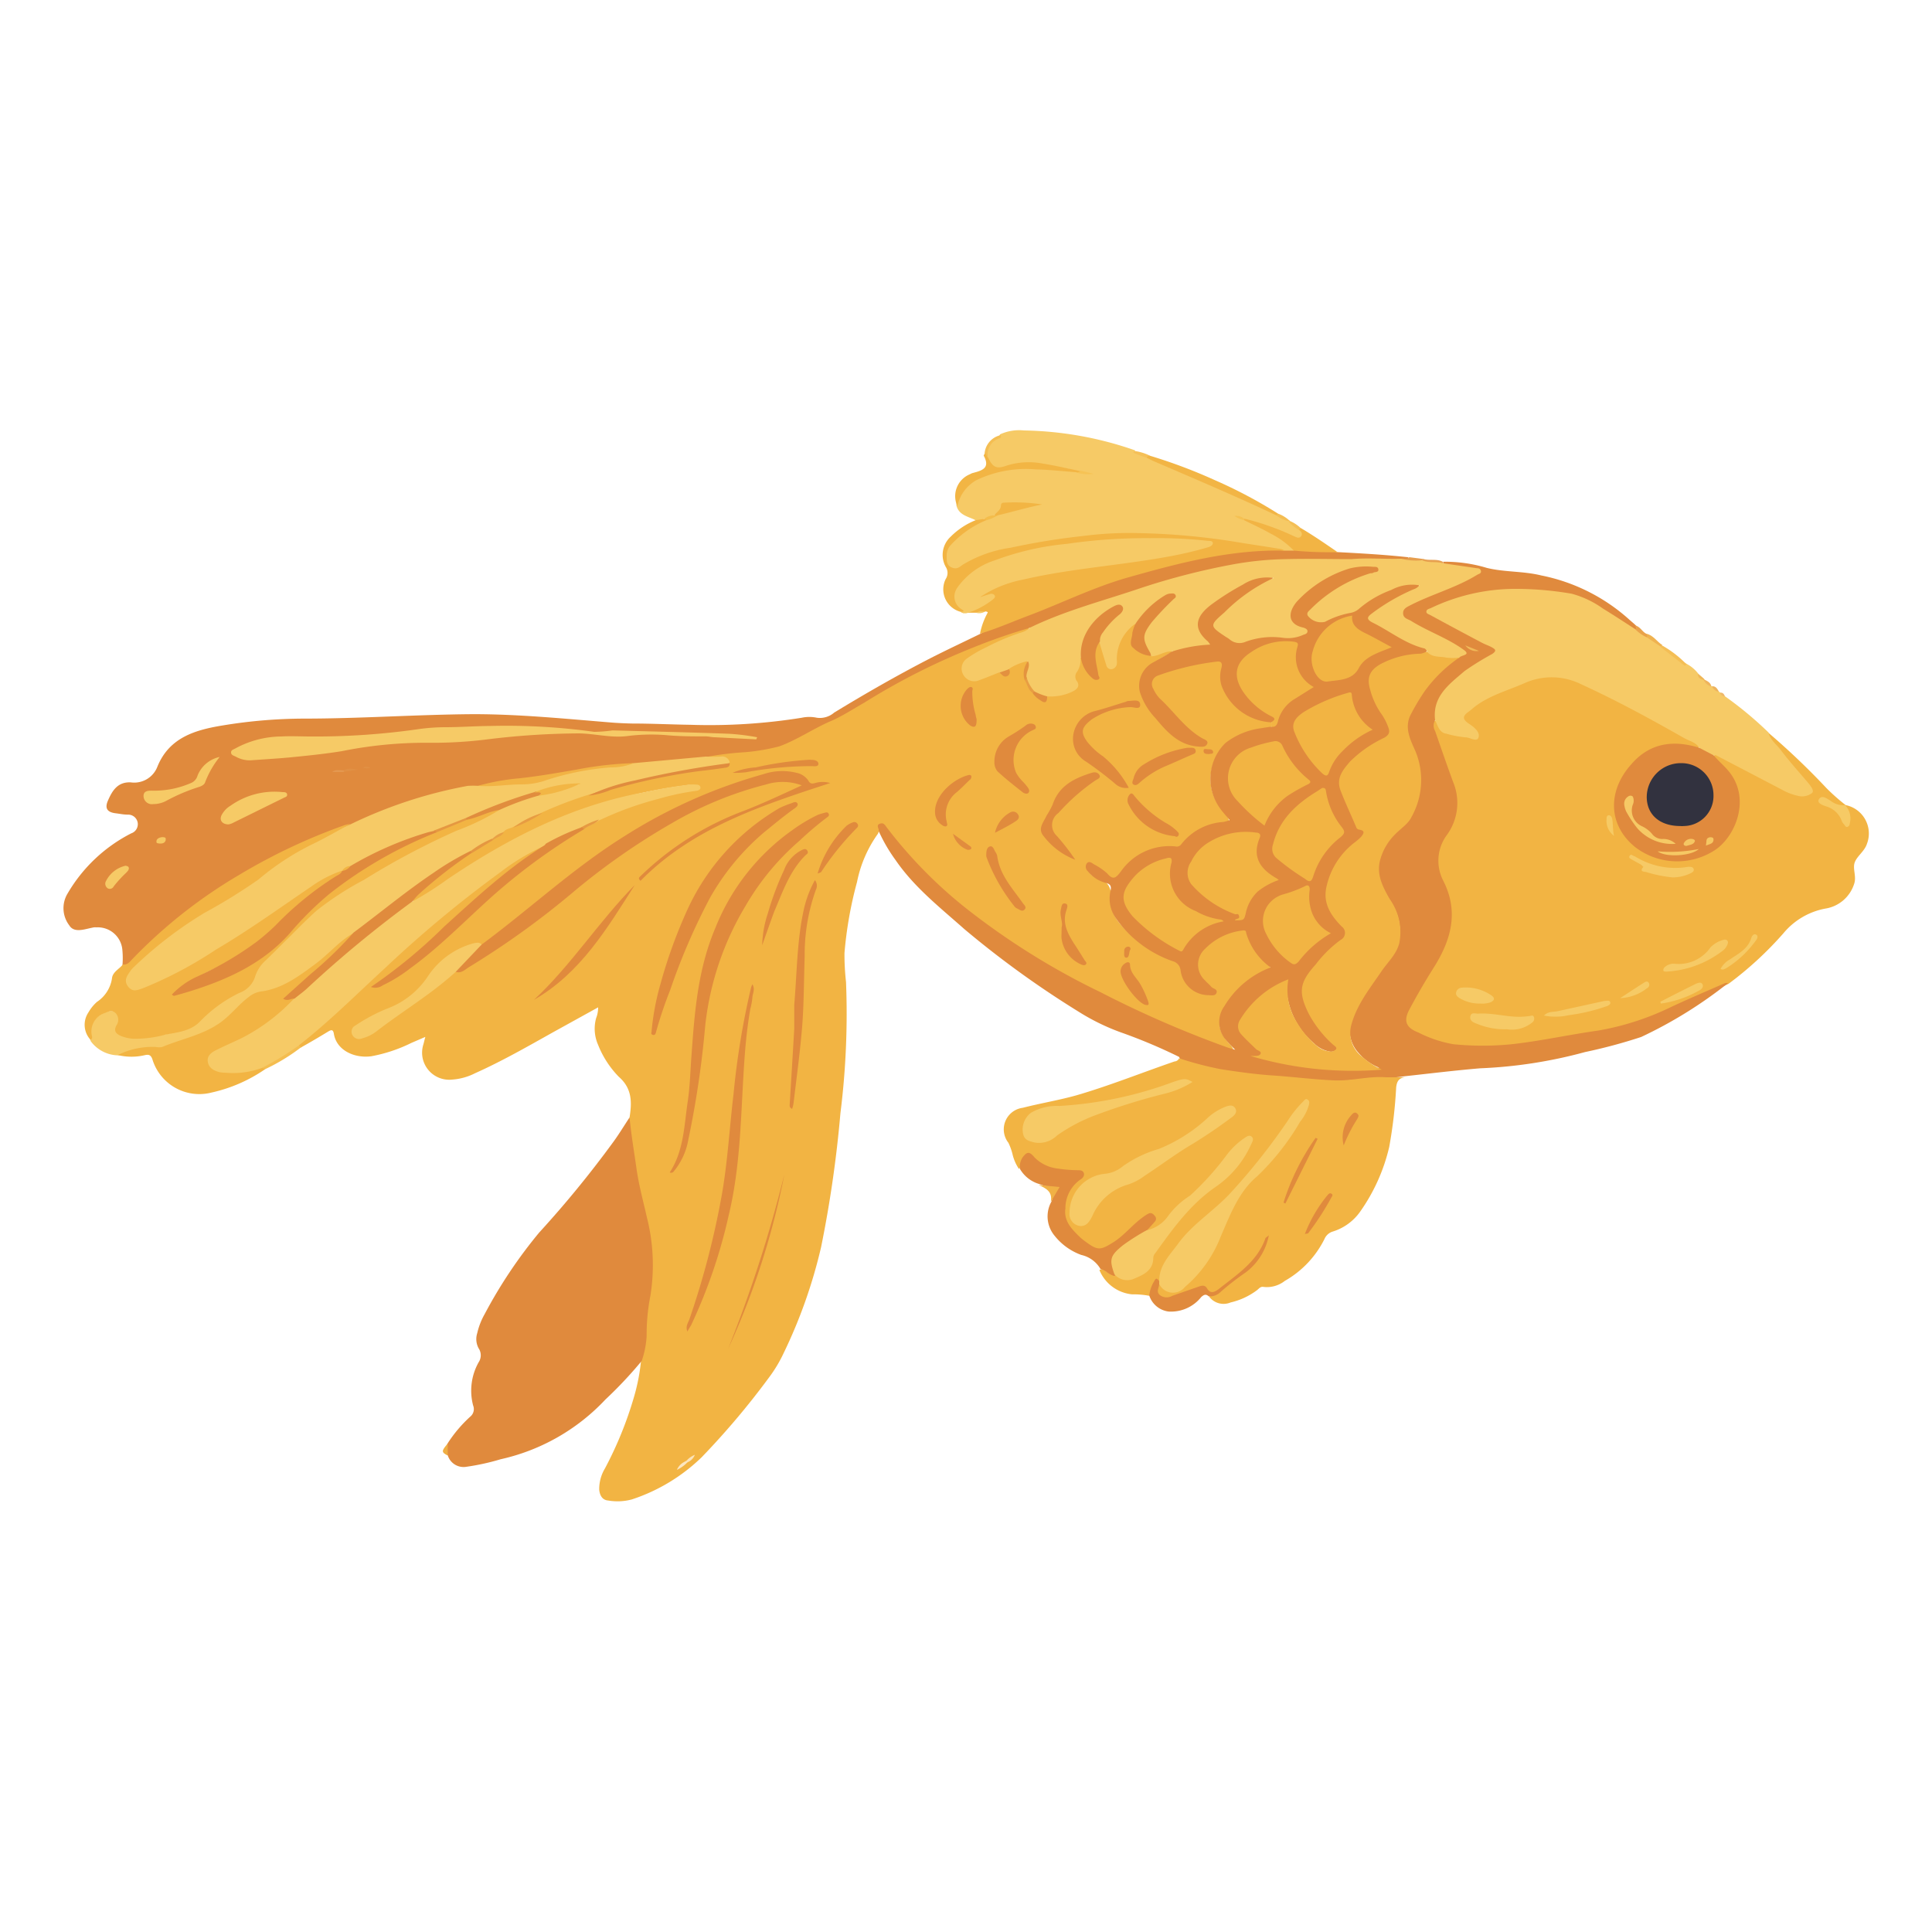 <svg id="Layer_1" data-name="Layer 1" xmlns="http://www.w3.org/2000/svg" viewBox="0 0 200 200"><defs><style>.cls-1{fill:#f2b443;}.cls-2{fill:#e08a3d;}.cls-3{fill:#f6ca66;}.cls-4{fill:#f2b544;}.cls-5{fill:#f2b444;}.cls-6{fill:#f2b545;}.cls-7{fill:#f4bd50;}.cls-8{fill:#f1b145;}.cls-9{fill:#f4be55;}.cls-10{fill:#f4be53;}.cls-11{fill:#efb250;}.cls-12{fill:#f5c058;}.cls-13{fill:#e9a24a;}.cls-14{fill:#e7a150;}.cls-15{fill:#e69e4e;}.cls-16{fill:#efae43;}.cls-17{fill:#f4bd52;}.cls-18{fill:#f4bf56;}.cls-19{fill:#efb45d;}.cls-20{fill:#efb656;}.cls-21{fill:#edb35d;}.cls-22{fill:#efb869;}.cls-23{fill:#e08b3d;}.cls-24{fill:#e08c3e;}.cls-25{fill:#e18c3e;}.cls-26{fill:#e18e3e;}.cls-27{fill:#e79c42;}.cls-28{fill:#e59741;}.cls-29{fill:#e4943f;}.cls-30{fill:#e18b3d;}.cls-31{fill:#e3913f;}.cls-32{fill:#e69a42;}.cls-33{fill:#e89e43;}.cls-34{fill:#fce6c1;}.cls-35{fill:#e8a044;}.cls-36{fill:#fbe3ba;}.cls-37{fill:#f6ca65;}.cls-38{fill:#f6ca64;}.cls-39{fill:#f0b958;}.cls-40{fill:#f2b344;}.cls-41{fill:#f6c864;}.cls-42{fill:#e19044;}.cls-43{fill:#e49952;}.cls-44{fill:#e18d3e;}.cls-45{fill:#f2b645;}.cls-46{fill:#e59841;}.cls-47{fill:#f6c355;}.cls-48{fill:#f4bd4b;}.cls-49{fill:#f5c152;}.cls-50{fill:#32323f;}.cls-51{fill:#f6c965;}.cls-52{fill:#f5c663;}.cls-53{fill:#f5c763;}</style></defs><title>goldfish</title><path class="cls-1" d="M65.17,115.68c.25-1.55.28-3-1.11-4.21a10,10,0,0,1-2.15-3.32,4.12,4.12,0,0,1-.2-2.75,3.09,3.09,0,0,0,.21-1.12l-4.67,2.58c-2.66,1.49-5.3,3-8.07,4.24a6.18,6.18,0,0,1-2.38.66,2.81,2.81,0,0,1-3.09-2.49,2.86,2.86,0,0,1,.12-1.16c.06-.21.1-.41.2-.77l-1.44.62a15.81,15.81,0,0,1-4.13,1.38c-1.77.25-3.64-.62-3.9-2.34-.09-.5-.32-.37-.63-.19-.88.54-1.77,1.06-2.66,1.56-.19.14-.29.06-.37-.12s.19-.44.39-.6c2.64-2.09,5-4.5,7.48-6.78A118.2,118.2,0,0,1,53.25,88.93c.83-.55,1.71-1,2.56-1.56a.69.69,0,0,1,.7-.12c.12.42-.23.53-.45.69a97.78,97.78,0,0,0-11,9.2,45.42,45.42,0,0,1-6,4.83,21.87,21.87,0,0,0,6-4.08c3-2.62,5.76-5.45,8.86-7.85a58.31,58.31,0,0,1,6.44-4.37,8.06,8.06,0,0,0,1.56-1,34.68,34.68,0,0,1,8.28-2.85,10.64,10.64,0,0,0,1.75-.43,1.58,1.58,0,0,0-1-.08,52.57,52.57,0,0,0-16.56,5,90.11,90.11,0,0,0-10.51,6.51c-.33.24-.62.57-1.08.52-.31-.48.15-.68.39-.89a45,45,0,0,1,5.52-4.31,23.06,23.06,0,0,1,2.18-1.33A5.05,5.05,0,0,0,52.11,86a2.82,2.82,0,0,1,1-.53,16.84,16.84,0,0,0,3-1.51A29.63,29.63,0,0,1,61,82.16c1.79-.43,3.55-1,5.34-1.41a64.94,64.94,0,0,1,8.21-1.43c.26,0,.57.05.69-.3-.14-.47-.54-.38-.88-.42a2.56,2.56,0,0,1-1.28-.17c0-.54.42-.39.7-.43,1.77-.25,3.56-.39,5.34-.66a7,7,0,0,0,2.52-.78c2.29-1.31,4.67-2.43,7-3.7s4.67-2.85,7.13-4a100.65,100.65,0,0,1,9.93-3.89.93.93,0,0,1,.78-.05c.13.56-.37.59-.67.69-.94.33-1.83.73-2.74,1.12a14.43,14.43,0,0,0-2.53,1.38c-.67.46-.9,1.07-.64,1.6s.86.68,1.65.42a13.35,13.35,0,0,1,1.71-.6c.44.07,1,.5,1.06-.4a2.81,2.81,0,0,1,2-.78c.21.3,0,.56-.1.83a1.44,1.44,0,0,0,0,1.08,4.06,4.06,0,0,0,.78,1.37l.39.4c.38.37.72.42,1-.07a12.43,12.43,0,0,0,2.18-.46c.51-.21.88-.49.57-1.12a.66.66,0,0,1,0-.64c.32-.52.4-1.13.67-1.68.41,0,.35.36.44.59a2.47,2.47,0,0,0,1.13,1.48c0-.73-.17-1.34-.21-2s-.13-1.39.65-1.78c.48.42.4,1.07.65,1.56.18.31.11.91.58.88s.36-.59.41-1a4.87,4.87,0,0,1,1.14-2.78c.24-.25.44-.57.86-.55.23.26.07.52,0,.78-.35,1.56.07,2.12,1.71,2.34.71,0,1.32-.63,2.08-.32.16.26-.07.35-.23.42a16.48,16.48,0,0,0-1.69,1.06A2.44,2.44,0,0,0,118.3,72c.49,1.35,1.6,2.24,2.43,3.33A4.76,4.76,0,0,0,123.66,77a1,1,0,0,0,.85,0,.39.39,0,0,0-.25-.42c-1.76-1-2.81-2.64-4.23-3.89a3.59,3.59,0,0,1-.78-1.08,1.29,1.29,0,0,1,.36-1.78,1.37,1.37,0,0,1,.37-.17,21.74,21.74,0,0,1,3.35-1,21.48,21.48,0,0,1,2.33-.41c.78-.08,1,.17.88.89a4.75,4.75,0,0,0,3.19,4.95,9.39,9.39,0,0,1,1.88.61.48.48,0,0,1,0,.49,1,1,0,0,1-.87.39,7.56,7.56,0,0,0-1.93.47,4.79,4.79,0,0,0-2.29,7.78c1,1.23,1,1.37-.62,1.61a5.67,5.67,0,0,0-3.34,1.87,1.57,1.57,0,0,1-1.35.6,6.08,6.08,0,0,0-5.11,2.43l-.36.46c-.33.45-.67.47-1.1.1a7.29,7.29,0,0,0-2-1.29,1.13,1.13,0,0,0,.85,1.22c1.38.39,1.62,1.25,1.55,2.58s1,2.41,2,3.33a11.42,11.42,0,0,0,4.12,2.57,1.66,1.66,0,0,1,1.2,1.32,2.68,2.68,0,0,0,2.53,2.24c.18,0,.39.06.52-.15,0-.28-.29-.39-.47-.55-1.68-1.65-1.61-3.24.28-4.67a7,7,0,0,1,3.11-1.28.62.62,0,0,1,.8.38l0,.1a6.42,6.42,0,0,0,2,3c.56.51.52.65-.17,1a9.3,9.3,0,0,0-4,3.45c-1,1.55-.95,2.48.29,3.89a2,2,0,0,1,.27.31c.08.14.21.29.08.45s-.25.1-.38.08a3.58,3.58,0,0,1-.64-.18c-3.07-1.1-6.09-2.33-9-3.72a110.51,110.51,0,0,1-11.91-6.35,58.21,58.21,0,0,1-11.41-9.29,24.21,24.21,0,0,1-2.6-3.11c-.34-.54-.58-.44-.77.07a12.85,12.85,0,0,0-2.17,5,40.82,40.82,0,0,0-1.3,7.36,25.86,25.86,0,0,0,.16,3A82.74,82.74,0,0,1,87,115.25a122.8,122.8,0,0,1-2,13.85,52.37,52.37,0,0,1-3.89,11,14.18,14.18,0,0,1-1.49,2.48,81.39,81.39,0,0,1-7,8.29,18.79,18.79,0,0,1-7.21,4.35,5.73,5.73,0,0,1-2.47.11c-.58-.05-.85-.52-.91-1.11a4.15,4.15,0,0,1,.59-2.2,38.67,38.67,0,0,0,3-7.37,20.36,20.36,0,0,0,.73-3.7,1,1,0,0,1,0-.65c.49-2.61.59-5.26.91-7.89a18.56,18.56,0,0,0-.73-7.33,63.8,63.8,0,0,1-1.43-8.23A3.72,3.72,0,0,1,65.17,115.68Z"/><path class="cls-1" d="M183.07,75.86a75.42,75.42,0,0,1,6,5.72,21,21,0,0,0,2,1.77c-.5.39-.93.07-1.37-.12a1.83,1.83,0,0,0-1.25-.39c1.09.78,2.38,1,2.63,2.45a1,1,0,0,0,.21-1.13c-.09-.27-.4-.49-.24-.82a3,3,0,0,1,2.22,4c-.25.78-1,1.25-1.26,1.91s.2,1.48-.07,2.25a3.73,3.73,0,0,1-3,2.56,7.4,7.4,0,0,0-4.31,2.54,36.35,36.35,0,0,1-5.7,5.25c-2.18,1.07-4.46,1.93-6.64,3a29,29,0,0,1-8.34,2.38c-2.34.38-4.73.91-7.13,1.09a29.16,29.16,0,0,1-7.35-.15,14.74,14.74,0,0,1-3.44-1.41c-.74-.34-.87-1.35-.39-2.29.78-1.45,1.6-2.84,2.44-4.24A11.71,11.71,0,0,0,150,95.32a5.53,5.53,0,0,0,0-1.15,8.16,8.16,0,0,0-.67-2.47A5.3,5.3,0,0,1,149.8,86a5.1,5.1,0,0,0,.52-4.67c-.6-1.81-1.4-3.55-1.9-5.39-.13-.45-.38-.9.07-1.31.4-.12.44.25.56.46a1.65,1.65,0,0,0,1.32.86,12.17,12.17,0,0,0,2.41.34,2.38,2.38,0,0,0-1-1.26c-.58-.51-.61-.78-.06-1.29a11.52,11.52,0,0,1,4.09-2.44l2.53-1a5.93,5.93,0,0,1,4-.11,15.66,15.66,0,0,1,2.56,1c3.49,1.79,7,3.61,10.38,5.52.27.16.65.25.57.7-.25.16-.49,0-.72,0-3.72-.77-6.47.93-7.65,4.4a5.22,5.22,0,0,0,2.09,5.91,6.79,6.79,0,0,0,7.86,0A5.45,5.45,0,0,0,179,80.14,5.61,5.61,0,0,0,178,79c-.24-.21-.57-.36-.59-.77.29-.32.56-.08.77,0,2.19,1.23,4.5,2.22,6.69,3.45a2.64,2.64,0,0,0,2.06.38c.54-.14.47-.36.25-.68-.42-.58-.93-1.09-1.38-1.65-.89-1.08-1.77-2.18-2.63-3.29C183,76.35,182.67,76.16,183.07,75.86Z"/><path class="cls-2" d="M148.56,74.56a1.1,1.1,0,0,0,0,1.11c.62,1.77,1.22,3.53,1.87,5.29a5.63,5.63,0,0,1-.63,5.45,4.48,4.48,0,0,0-.39,4.77c1.65,3.25.78,6.19-1,9q-1.35,2.14-2.53,4.36c-.62,1.18-.3,1.86.94,2.34a12.77,12.77,0,0,0,3.65,1.22,30.48,30.48,0,0,0,6,0c3-.33,6-1,9-1.42a28.24,28.24,0,0,0,7.59-2.47c1.83-.85,3.68-1.64,5.52-2.44a.72.72,0,0,1,.31,0,45.58,45.58,0,0,1-9,5.58,54.63,54.63,0,0,1-5.81,1.56,48.64,48.64,0,0,1-10.85,1.68c-2.62.22-5.22.54-7.79.82-2.26.32-4.56.29-6.83.51a23.8,23.8,0,0,1-4.54-.31c-2.2-.2-4.4-.36-6.6-.63a29.79,29.79,0,0,1-4.83-1.16c-.23-.07-.49-.13-.58-.41a55.32,55.32,0,0,0-5.78-2.45,22.61,22.61,0,0,1-4.67-2.26,99.64,99.64,0,0,1-11.78-8.52c-2.51-2.23-5.18-4.32-7.11-7.13a16.84,16.84,0,0,1-1.75-3c.06-.26-.33-.62.11-.78s.56.21.78.47a47.4,47.4,0,0,0,8,8.17,75.53,75.53,0,0,0,14.06,8.8A110,110,0,0,0,127,108.41c.22.08.45.14.87.26a14.08,14.08,0,0,1-1.12-1.2,2.82,2.82,0,0,1,0-3.32,9.5,9.5,0,0,1,4.78-4A6.71,6.71,0,0,1,129,96.57c0-.24-.16-.29-.41-.24a6.46,6.46,0,0,0-3.85,1.9,2.21,2.21,0,0,0-.13,3.13,1.59,1.59,0,0,0,.13.13c.2.23.45.42.64.65s.68.24.56.62-.57.26-.88.26a2.93,2.93,0,0,1-2.84-2.52,1.11,1.11,0,0,0-.83-1,12,12,0,0,1-5.84-4.39,3.51,3.51,0,0,1-.6-2.84c.15-.64-.08-.78-.58-.9a3.52,3.52,0,0,1-1.76-1.18.62.62,0,0,1-.1-.82c.23-.27.49-.06.73.1a6.56,6.56,0,0,1,1.36.93c.65.77.93.46,1.43-.18a6.12,6.12,0,0,1,5.65-2.6.57.57,0,0,0,.58-.19,6,6,0,0,1,4.37-2.34,3,3,0,0,0,.66-.2c-.38-.47-.78-.88-1.07-1.32a5.19,5.19,0,0,1,.62-6.64,7.54,7.54,0,0,1,3.76-1.55c.35-.07.71-.11,1.06-.17a1.36,1.36,0,0,0,.46-.57,5.55,5.55,0,0,1,3.11-3.26,1.16,1.16,0,0,0,.39-.26,5.69,5.69,0,0,1-1.41-1.93,3.16,3.16,0,0,1-.15-1.87c.15-.5,0-.78-.53-.78a5.9,5.9,0,0,0-4.67,1.88,2.48,2.48,0,0,0,.32,3.38A10.12,10.12,0,0,0,131.74,74c.4.23.7.54,0,.78a5.81,5.81,0,0,1-5.3-3.84,3.2,3.2,0,0,1,0-1.79c.13-.46,0-.73-.48-.66a27.47,27.47,0,0,0-6.08,1.44.92.92,0,0,0-.59,1.16.68.68,0,0,0,.1.21,3.58,3.58,0,0,0,.66,1c1.5,1.37,2.61,3.11,4.45,4.15.23.11.62.25.46.57s-.49.29-.85.27c-2.06-.13-3.29-1.49-4.48-2.93A7,7,0,0,1,118,71.64a2.75,2.75,0,0,1,1.25-3c.73-.4,1.43-.78,2.13-1.23a3,3,0,0,1,1.83-.67c.51-.09,1-.17,1.55-.23a.1.1,0,0,0,0-.14h0c-1.27-1.5-1.19-2.6.34-3.79a17.74,17.74,0,0,1,4.47-2.71,6.8,6.8,0,0,1,.86-.31c.45-.11,1.1-.35,1.29.11s-.52.55-.87.78a29.16,29.16,0,0,0-4.67,3.69c-.45.44-.37.78.13,1.14l1.17.78a1.28,1.28,0,0,0,1.18.17,10.13,10.13,0,0,1,4.51-.42,2.85,2.85,0,0,0,1.73-.41c-.11-.38-.43-.38-.65-.5a1.44,1.44,0,0,1-.58-2.23,7.4,7.4,0,0,1,2.91-2.64c1.55-.91,3.19-1.81,5.13-1.6h.5c.28,0,.56.14.58.48s-.27.4-.51.46A14.48,14.48,0,0,0,139,60.73a12.83,12.83,0,0,0-2.87,2.08c-.25.23-.69.46-.38.88s.7.72,1.14.47c1.39-.78,3.11-.83,4.38-1.89a9.83,9.83,0,0,1,4.27-1.94c.47-.09,1.17-.32,1.34.21s-.58.59-1,.78a21.79,21.79,0,0,0-3.42,2c-.78.58-.78.68,0,1.12,1.55.77,2.91,1.91,4.67,2.33.29.08.59.2.59.59-.21.39-.59.35-.94.38a10,10,0,0,0-3.36.86,1.94,1.94,0,0,0-1.29,2.71,6.42,6.42,0,0,0,1,2.19,4.73,4.73,0,0,1,.35.56c.92,1.63.84,1.9-.77,2.85a11.44,11.44,0,0,0-2.79,2,2.71,2.71,0,0,0-.5,3.68c.35.72.65,1.47,1,2.21a1.56,1.56,0,0,0,.56.78c.54.32.4.7.09,1.1a4.29,4.29,0,0,1-.67.61,7.7,7.7,0,0,0-2.74,4.24,3.39,3.39,0,0,0,.73,3.18c.23.27.45.55.67.83.57.78.55,1.33-.19,1.85a16.81,16.81,0,0,0-3,3.17,3.11,3.11,0,0,0-.35,3.63,11.47,11.47,0,0,0,2.6,3.53c.24.22.61.41.4.78a.89.89,0,0,1-1,.33,3.1,3.1,0,0,1-1.5-.83,8,8,0,0,1-2.85-6.44,9.21,9.21,0,0,0-4.5,4.1,1.06,1.06,0,0,0,.25,1.22,8.43,8.43,0,0,0,1.42,1.38c.23.18.59.32.42.71a.54.54,0,0,1-.6.31,47.81,47.81,0,0,0,12.62,1.25,5.44,5.44,0,0,1-2.17-1.56,3.54,3.54,0,0,1-.45-4.09,28,28,0,0,1,3.37-5.31,6.25,6.25,0,0,0,1.23-2,5,5,0,0,0-.42-3.54c-.28-.61-.67-1.15-1-1.74a4.83,4.83,0,0,1,.78-5.89,3.72,3.72,0,0,1,.52-.53c1.62-1.22,2.09-3,2.33-4.86a6.85,6.85,0,0,0-.5-3.07,13.26,13.26,0,0,1-.78-2.1,3.19,3.19,0,0,1,.36-2.24,14.27,14.27,0,0,1,4.94-5.68c.48-.27.6-.54,0-.85s-.89-.56-1.37-.78c-1.34-.58-2.56-1.39-3.89-2.06a.86.86,0,0,1-.61-1.07.83.83,0,0,1,.54-.58,16.69,16.69,0,0,1,2.76-1.33,16.48,16.48,0,0,0,4.56-2.17c-1.2-.38-2.41-.33-3.51-.71a.15.15,0,0,1-.07-.14v-.08a15,15,0,0,1,4.52.64c1.84.45,3.77.32,5.63.78a19.2,19.2,0,0,1,9,4.47c.26.24.54.46.78.69s.29.36-.06.48a1.26,1.26,0,0,1-.83-.32c-.58-.38-1.18-.73-1.72-1.15-2.51-2-5.45-2.5-8.57-2.59a20.65,20.65,0,0,0-9.43,1.77c-.22.1-.57.1-.58.39s.33.35.54.45c1.85.86,3.52,2.09,5.45,2.82a1.77,1.77,0,0,1,.55.35c.33.31.36.61,0,.89a7.21,7.21,0,0,1-1.13.68,12.59,12.59,0,0,0-3.84,3.12,3.37,3.37,0,0,0-.91,2.33A.74.74,0,0,1,148.56,74.56Z"/><path class="cls-2" d="M106.59,65a60.31,60.31,0,0,0-5.77,2,70.25,70.25,0,0,0-11.35,5.74c-1.22.69-2.4,1.48-3.68,2-1.73.78-3.33,1.87-5.11,2.52a20.47,20.47,0,0,1-4.05.64,33.22,33.22,0,0,0-3.57.47,4.29,4.29,0,0,1-2.22.48c-1.72.25-3.46.29-5.18.45a24.51,24.51,0,0,0-5.67.55c-2.74.51-5.51.85-8.26,1.26-.71.1-1.41.32-2.11.41A40.42,40.42,0,0,0,37.68,85c-.43.19-.86.37-1.3.53A49.37,49.37,0,0,0,28,89.09,59.62,59.62,0,0,0,18,95.61a56.19,56.19,0,0,0-4.22,4c-.29.29-.58.73-1.11.39a8.88,8.88,0,0,0,0-1.63A2.55,2.55,0,0,0,10,96a2.58,2.58,0,0,0-.29,0l-.33.07c-.78.17-1.74.49-2.21-.28A2.93,2.93,0,0,1,7,92.49a16.09,16.09,0,0,1,6.58-6.22,1,1,0,0,0,.67-1.13,1,1,0,0,0-1-.81c-.49,0-.85-.09-1.28-.14-.89-.11-1.16-.53-.77-1.37.44-1,1-1.89,2.33-1.83a2.57,2.57,0,0,0,2.77-1.64c1.25-3.06,4-3.81,6.86-4.27a52.27,52.27,0,0,1,8.28-.69c5.86,0,11.68-.42,17.56-.46,4.84,0,9.65.49,14.47.88q1,.07,2,.09c2,0,4,.1,6,.13A60.07,60.07,0,0,0,83,74.3a3.73,3.73,0,0,1,1.56,0,2.25,2.25,0,0,0,1.79-.53c3.28-2,6.58-3.89,10-5.65,1.69-.86,3.4-1.66,5.1-2.49a21.36,21.36,0,0,1,4.18-1.78c2.33-.78,4.58-1.9,6.89-2.81A72.19,72.19,0,0,1,128,57a28.26,28.26,0,0,1,4.95-.23h1a26.23,26.23,0,0,1,4.43.38c2.48.13,5,.27,7.43.54-.11.48-.53.31-.83.38-3.81,0-7.62,0-11.42,0a37.37,37.37,0,0,0-7.88.93,123.74,123.74,0,0,0-13.3,4,36,36,0,0,0-5,1.84A1,1,0,0,1,106.59,65Z"/><path class="cls-1" d="M122.06,109.55a34.49,34.49,0,0,0,4.36,1.14c1.76.27,3.53.52,5.3.64,2.14.14,4.27.42,6.4.51,1.79.08,3.55-.46,5.34-.32.66,0,1.32,0,2,0-.63.07-.86.39-.93,1.06a48.82,48.82,0,0,1-.72,6.16,19.15,19.15,0,0,1-3,6.68,5.44,5.44,0,0,1-2.81,2.06,1.36,1.36,0,0,0-.89.78A10.23,10.23,0,0,1,133,132.6a3,3,0,0,1-2.21.62c-.29-.06-.46.17-.64.32a7.28,7.28,0,0,1-2.76,1.29,1.87,1.87,0,0,1-2.22-.6,19,19,0,0,0,5-4.07,6.4,6.4,0,0,0,.69-1.26,7.37,7.37,0,0,1-2.76,3.19c-.64.43-1.17,1-1.78,1.47s-.94.51-1.42,0c-.33-.34-.68-.24-1.07-.12-.92.29-1.8.7-2.74,1a1,1,0,0,1-1.18-.36.81.81,0,0,1,0-1.15l0,0a.32.32,0,0,1,.3.06c1.07.78,1.41.84,2.39,0A13.59,13.59,0,0,0,126.1,128c.33-.78.63-1.56,1-2.29a10.39,10.39,0,0,1,2.58-3.8,28.54,28.54,0,0,0,5.2-6.72,1.24,1.24,0,0,0,.29-1,2.32,2.32,0,0,0-.88.85c-1,1.36-1.94,2.74-3,4.09a40.32,40.32,0,0,1-7,7.47,17.07,17.07,0,0,0-3.66,4.37,13.1,13.1,0,0,0-.57,1.63c-.41.06-.52.39-.68.7s-.11.64-.41.84a8.86,8.86,0,0,0-1.78-.15,4.08,4.08,0,0,1-3.38-2.52c.33-.21.55.07.77.19s.5.35.83.23a2.35,2.35,0,0,0,3-.21,1.44,1.44,0,0,0,.59-.78c.27-1.56,1.4-2.59,2.28-3.78a25.75,25.75,0,0,1,5.3-5.07,9.19,9.19,0,0,0,2.86-4,1.53,1.53,0,0,0-1.23.55,26.13,26.13,0,0,0-2.49,2.87,16.12,16.12,0,0,1-3.38,3.27,5.53,5.53,0,0,0-1.46,1.55,3.72,3.72,0,0,1-1.9,1.26.39.39,0,0,1-.39-.07c-.05-.36.24-.54.42-.78s.41-.38.15-.63-.47,0-.67.11a5.49,5.49,0,0,0-1.14.95,17.38,17.38,0,0,1-2.76,2.23.8.8,0,0,1-.78.16,5.34,5.34,0,0,1-3.73-3.48,3.76,3.76,0,0,1,1.16-3.78l.38-.32c.27-.31.17-.52-.22-.54s-1-.15-1.56-.19a4.14,4.14,0,0,1-3.06-1.4c-.32-.35-.52-.14-.78.09s-.22.78-.52,1.11a4.65,4.65,0,0,1-.67-1.55,6,6,0,0,0-.42-1.16,2.25,2.25,0,0,1,1.48-3.62c1.83-.47,3.72-.78,5.55-1.29,3.44-1,6.76-2.34,10.17-3.51A.54.54,0,0,0,122.06,109.55Z"/><path class="cls-2" d="M65.17,115.68c.17,1.77.47,3.52.72,5.29s.7,3.38,1.08,5.07a20.06,20.06,0,0,1,.36,8.09,20.82,20.82,0,0,0-.39,4.17,9.45,9.45,0,0,1-.51,2.58,43.44,43.44,0,0,1-3.76,4,21.15,21.15,0,0,1-10.84,6.18,23.92,23.92,0,0,1-3.55.78,1.71,1.71,0,0,1-1.93-1.19,1.18,1.18,0,0,1,0-1.25,13.92,13.92,0,0,1,2.33-2.75,1,1,0,0,0,.3-1.15,6,6,0,0,1,.57-4.48,1.3,1.3,0,0,0,0-1.44,2,2,0,0,1-.15-1.56,7.36,7.36,0,0,1,.78-2,49.45,49.45,0,0,1,5.63-8.42,109.33,109.33,0,0,0,7.55-9.21C64,117.54,64.56,116.6,65.17,115.68Z"/><path class="cls-3" d="M36.25,85.35a47.27,47.27,0,0,1,12.19-4,9.55,9.55,0,0,1,1.07,0c1.56-.12,3.12-.4,4.68-.4a13.06,13.06,0,0,0,3.8-.78,24.31,24.31,0,0,1,4.94-.84c.9-.09,1.79-.21,2.68-.33l7.45-.68a13.53,13.53,0,0,0,1.56,0,.79.79,0,0,1,.92.61v0c-.58.53-1.36.39-2,.47a66.07,66.07,0,0,0-12.58,2.86,42.15,42.15,0,0,0-4.77,1.81c-1,.47-2,1-3,1.5-.3.2-.71.18-1,.48s-.84.4-1.16.78a19.44,19.44,0,0,0-2.34,1.35c-4.14,2.34-7.78,5.35-11.55,8.16l-.55.37c-1.28.83-2.34,2-3.51,2.9a13.63,13.63,0,0,1-6.17,3.21A3.46,3.46,0,0,0,25,104.15a11.66,11.66,0,0,1-5.77,3.56,13.13,13.13,0,0,0-1.3.53,2.59,2.59,0,0,1-1.19.33c-1.55-.19-3,.47-4.54.68a3.61,3.61,0,0,1-2.81-1.47,2.41,2.41,0,0,1,1.56-3c1-.36,1.6.17,1.43,1.19s0,1.36,1.08,1.42a15.7,15.7,0,0,0,6.35-1.13c.64-.23,1-.82,1.52-1.26a13.51,13.51,0,0,1,3.15-2.2,3.09,3.09,0,0,0,1.89-2,2.55,2.55,0,0,1,.65-1c2-2,3.89-4.13,6.11-5.94a52.75,52.75,0,0,1,5.62-3.51,78.9,78.9,0,0,1,10.65-5.41,24.66,24.66,0,0,0,2.29-1.17,19.84,19.84,0,0,1,4.2-1.56c1.4-.13,2.7-.72,4.07-1a20,20,0,0,0-4.51,1,75.5,75.5,0,0,0-7.13,2.68c-1.1.47-2.21.93-3.37,1.3a38.52,38.52,0,0,0-8.46,3.62,2.26,2.26,0,0,0-.92.45l-.19.12a30.53,30.53,0,0,0-5.84,3.61c-2.46,2-5.32,3.35-7.93,5.1a30.93,30.93,0,0,1-6.06,3.3c-.31.12-.62.22-.94.33a1.21,1.21,0,0,1-1.43-1.89,8.86,8.86,0,0,1,2-2.15,51.83,51.83,0,0,1,8.64-5.81,18.75,18.75,0,0,0,3.32-2.34A39.67,39.67,0,0,1,36.25,85.35Z"/><path class="cls-3" d="M148.56,74.56c-.3-2.49,1.47-3.73,3.06-5.1a29.92,29.92,0,0,1,2.85-1.76c.53-.36.28-.5,0-.67s-.77-.33-1.11-.52q-2.67-1.41-5.32-2.85c-.15-.08-.41-.14-.38-.37s.27-.26.44-.33a20.29,20.29,0,0,1,8.52-2,34.22,34.22,0,0,1,6.07.5A10.07,10.07,0,0,1,165.94,63c1.13.69,2.23,1.42,3.34,2.13.5.08.77.56,1.26.7s.94.78,1.46,1c.92.56,1.65,1.37,2.6,1.89a3.74,3.74,0,0,1,1.19,1,1.07,1.07,0,0,0,.66.64c.28.2.44.5.72.68h.06c.27.15.44.42.72.55l.12.11c.18.11.32.26.5.38a38.31,38.31,0,0,1,4.5,3.74c.17.77.81,1.21,1.25,1.79.86,1.14,1.81,2.2,2.74,3.29.3.36.78.91.54,1.18a1.7,1.7,0,0,1-1.46.31,6.1,6.1,0,0,1-1.69-.65l-6.8-3.55a1,1,0,0,0-.25,0,1.77,1.77,0,0,1-1.49-.78c-.37-.57-1-.69-1.56-1-3.52-2-7-3.9-10.7-5.59a6.83,6.83,0,0,0-5.81-.11c-1.77.78-3.65,1.27-5.2,2.47-.21.17-.42.36-.64.52-.69.48-.54.83.11,1.25.49.32,1.12.84.95,1.38s-.88,0-1.34,0a10.49,10.49,0,0,1-2-.38C149,75.86,148.84,75.12,148.56,74.56Z"/><path class="cls-3" d="M133.94,57h-1c-3.62-.36-7.19-1.1-10.82-1.4a55.87,55.87,0,0,0-15.16.88,48.41,48.41,0,0,0-5.16,1.24,8.18,8.18,0,0,0-2.18,1c-1,.66-1.78.22-1.89-1a2.21,2.21,0,0,1,.78-1.83,8.37,8.37,0,0,1,3.4-2.14,7.16,7.16,0,0,0,1.34-.56,15.78,15.78,0,0,1,3.82-1h-2.53c-.39,0-.72.07-.88.47s-.43.48-.71.66a5.27,5.27,0,0,1-1.08.4c-.37.12-.64.33-1,.07-.74-.34-1.61-.5-1.86-1.45a2.82,2.82,0,0,1,1.56-2.62,8.45,8.45,0,0,1,4-1.32,26.38,26.38,0,0,1,6.64.27c.58.21,1.21.14,1.61.34a5.19,5.19,0,0,0-1.1-.2,25.68,25.68,0,0,0-5.37-.78,7.07,7.07,0,0,0-2.19.35c-1.08.36-1.56.16-2.1-.91a2,2,0,0,1,1.17-2.25c.12-.06.27-.09.28-.25a4.78,4.78,0,0,1,2.5-.41,36.53,36.53,0,0,1,11.49,2.06c0,.37.39.15.56.29a1.53,1.53,0,0,0,.69.26c2.77,1,5.36,2.43,8.08,3.54a40.71,40.71,0,0,1,5.24,2.42c.44.25.87.53,1.33.78a9.39,9.39,0,0,1,1.17.83.48.48,0,0,1,.26.64.42.42,0,0,1-.09.14.67.67,0,0,1-.89.14c-1.61-.78-3.33-1.23-5-1.93a2.64,2.64,0,0,1-.88-.38,2.65,2.65,0,0,0,.84.38,19.79,19.79,0,0,1,4.68,2.53C133.79,56.47,134.16,56.58,133.94,57Z"/><path class="cls-1" d="M51.69,83.85A25,25,0,0,1,47.25,86a78.91,78.91,0,0,0-9.57,5.08,31.77,31.77,0,0,0-4.91,3.19c-1.12,1-2.14,2.07-3.21,3.12-.71.7-1.4,1.41-2.12,2.09a3.76,3.76,0,0,0-1.07,1.74,2.63,2.63,0,0,1-1.56,1.55,14.31,14.31,0,0,0-4.13,3c-1,1-2.33,1.09-3.57,1.34a11.84,11.84,0,0,1-3.35.42,4.17,4.17,0,0,1-1.2-.27c-.52-.22-.85-.51-.49-1.14a1,1,0,0,0-.08-1.22c-.41-.42-.85-.13-1.22,0a2,2,0,0,0-1.24,2.4.33.33,0,0,1-.15.35,2.29,2.29,0,0,1-.23-2.84,4.39,4.39,0,0,1,.88-1.09,3.56,3.56,0,0,0,1.56-2.42c.05-.68.78-1,1.13-1.46.42.06.67-.21.91-.48a51.56,51.56,0,0,1,11.11-8.78,60.67,60.67,0,0,1,10.9-5.15,4.56,4.56,0,0,1,.64-.14c-1.36.73-2.69,1.51-4.08,2.17a27.19,27.19,0,0,0-5.45,3.59,57.5,57.5,0,0,1-5.55,3.43,41.18,41.18,0,0,0-7.26,5.55,3.16,3.16,0,0,0-.4.42c-.33.5-.78,1-.3,1.65s1,.39,1.56.2a42.16,42.16,0,0,0,7.56-4c3.4-2,6.58-4.3,9.84-6.51a12.24,12.24,0,0,1,3.21-1.66c.07.39-.25.53-.49.67a44,44,0,0,0-7.35,6,21.15,21.15,0,0,1-4.68,3.16,20.17,20.17,0,0,0-4.59,2.71c4.79-1.29,9.06-3.16,12.27-7a30.67,30.67,0,0,1,9.34-7.28A34.21,34.21,0,0,1,45.17,86c1.08-.4,2.16-.84,3.23-1.26.78-.28,1.56-.66,2.34-.89C51.06,83.77,51.38,83.59,51.69,83.85Z"/><path class="cls-1" d="M102.1,53.85a10.3,10.3,0,0,0-3.79,2.7A1.67,1.67,0,0,0,98,57.62c0,.46,0,.9.51,1.12s.78,0,1.12-.26a13.14,13.14,0,0,1,5-1.78,71.3,71.3,0,0,1,7.54-1.22,36.81,36.81,0,0,1,5.84-.29,71.5,71.5,0,0,1,10,.92c1.56.26,3.12.48,4.62.73A2.39,2.39,0,0,1,133,57c-5.54-.13-10.83,1.25-16.09,2.74-3.61,1-7,2.7-10.46,4-1.67.63-3.3,1.35-5,1.86a7.39,7.39,0,0,1,.78-2.15c.08-.11-.11-.13-.21-.16-.26.16-.58,0-.85.14h-1c0-.4.36-.36.59-.47a5.56,5.56,0,0,0,1.72-1c0-.12-.06-.14-.13-.14-.33,0-.84.32-1-.08s.46-.54.78-.69a23.7,23.7,0,0,1,6.22-1.79c4.09-.74,8.23-1.09,12.31-1.83a24.75,24.75,0,0,0,4.26-1,4.63,4.63,0,0,0-1.38-.27A62.59,62.59,0,0,0,105,57.58a12.4,12.4,0,0,0-4.75,2.29,3.63,3.63,0,0,0-.78.83,1.48,1.48,0,0,0,.1,2.09l.13.1c.12.12.4.21.22.45s-.31.07-.46,0a2.41,2.41,0,0,1-1.74-2.92,2.15,2.15,0,0,1,.18-.48,1.15,1.15,0,0,0,0-1.26,2.56,2.56,0,0,1,.51-3.12A7.65,7.65,0,0,1,101,53.85l1-.16C102.1,53.62,102.14,53.7,102.1,53.85Z"/><path class="cls-1" d="M12.19,109.22a8,8,0,0,1,3.94-.84,1.52,1.52,0,0,0,.67,0c2-.84,4.17-1.22,6-2.52,1.1-.78,1.92-1.9,3-2.69a2.51,2.51,0,0,1,1.2-.53c2.26-.29,4-1.63,5.74-2.92,1.33-1,2.37-2.29,3.83-3.11.12.44-.26.62-.49.86-1.79,1.88-3.78,3.54-5.72,5.26-.18.17-.37.33-.55.52.22.12.53-.07.67.21a.87.87,0,0,1-.41.68,23.29,23.29,0,0,1-6.87,4.42,3.28,3.28,0,0,0-1.08.6.77.77,0,0,0,.12,1.36,2.35,2.35,0,0,0,1.18.32,11.17,11.17,0,0,0,3.68-.45c.17,0,.36,0,.35.29a15.74,15.74,0,0,1-5.55,2.42,5.08,5.08,0,0,1-6.13-3.46c-.17-.47-.41-.49-.78-.41A6,6,0,0,1,12.19,109.22Z"/><path class="cls-3" d="M99.42,63.32c.11,0,.28,0,.32-.06s-.1-.11-.15-.16A1.54,1.54,0,0,1,99,61a1.64,1.64,0,0,1,.14-.22A7.56,7.56,0,0,1,103,58a28.81,28.81,0,0,1,7.44-1.7,56.64,56.64,0,0,1,8.63-.59,48.43,48.43,0,0,1,6,.28c.19,0,.46,0,.48.22s-.26.38-.51.45a39.91,39.91,0,0,1-4.33,1c-4.92.89-9.92,1.2-14.8,2.34a12.09,12.09,0,0,0-4.46,1.82c.34-.11.66-.23,1-.31a.41.41,0,0,1,.52.13c.11.2-.11.35-.24.46a8.29,8.29,0,0,1-2.6,1.36A.8.8,0,0,1,99.42,63.32Z"/><path class="cls-2" d="M105.58,121a1.78,1.78,0,0,1,.28-1.19c.48-.64.73-.6,1.23,0a4,4,0,0,0,2.34,1.15,15,15,0,0,0,2.13.18c.25,0,.52,0,.63.28s-.12.56-.35.69a3.62,3.62,0,0,0-1.55,3c-.19,1.35.72,2.18,1.55,3a9,9,0,0,0,.78.6c1,.72,1.37.67,2.45,0,1.26-.73,2.12-1.92,3.29-2.74a3.27,3.27,0,0,1,.56-.35c.28-.12.48.06.63.26a.41.41,0,0,1,0,.58h0c-.27.31-.55.62-.83.92s-.53.54-.85.73a13.44,13.44,0,0,0-1.39.87c-.89.61-1.46,1.33-1,2.48a.44.44,0,0,1,0,.4c0,.34-.23.2-.4.13-.41-.16-.7-.53-1.15-.61a3.07,3.07,0,0,0-2-1.47,6.25,6.25,0,0,1-2.77-2,3.13,3.13,0,0,1-.3-3.55,6.63,6.63,0,0,1,.55-1.42,5,5,0,0,1-1.79-.36A3.42,3.42,0,0,1,105.58,121Z"/><path class="cls-2" d="M120,132.91c0,.38-.35.78.06,1.15a1.16,1.16,0,0,0,1.3.08l2.73-.95c.33-.12.64-.19.86.18.36.61.78.38,1.19.09,1.88-1.5,4-2.84,4.85-5.26,0-.06.12-.11.36-.32a6.29,6.29,0,0,1-2.38,3.83,28.18,28.18,0,0,0-2.58,2,1.61,1.61,0,0,1-1.26.49c-.28-.25-.47-.21-.78.07a4,4,0,0,1-3.38,1.5,2.42,2.42,0,0,1-2-1.66,3.55,3.55,0,0,1,.53-1.51c.17-.38.32-.22.49,0A.2.2,0,0,1,120,132.91Z"/><path class="cls-4" d="M111.39,48.88c-1.39-.1-2.79-.26-4.19-.29a11.85,11.85,0,0,0-6.09,1.1,4,4,0,0,0-2,2.71,2.45,2.45,0,0,1,1.19-3.26l.15-.07a1.15,1.15,0,0,1,.23-.1c.93-.25,1.88-.48,1.15-1.8a2.37,2.37,0,0,1,.14-.29c.45,0,.13.41.33.51.51,1.08.93,1.17,2,.78A7.65,7.65,0,0,1,108,48c1.29.2,2.58.51,3.89.78C111.84,49.13,111.59,48.93,111.39,48.88Z"/><path class="cls-5" d="M133.94,57a8.9,8.9,0,0,0-2.44-1.78c-.87-.5-1.79-.91-2.69-1.36a.14.14,0,0,1-.05-.11s0-.06.05-.06A27.33,27.33,0,0,1,134,55.53c.23.1.47.23.67,0s.06-.51-.2-.67c0-.17,0-.25.2-.19,1.32.78,2.55,1.63,3.8,2.49A40.09,40.09,0,0,1,133.94,57Z"/><path class="cls-6" d="M132.13,53.35c-4.24-2-8.57-3.83-12.84-5.67l-.59-.3c0-.33.2-.22.38-.19a54,54,0,0,1,6.67,2.51,48.8,48.8,0,0,1,6.55,3.47C132.34,53.33,132.31,53.41,132.13,53.35Z"/><path class="cls-7" d="M27.45,110.68l-.33-.14a14.69,14.69,0,0,1,3.82-2.34.31.31,0,0,0,.3.16A20.16,20.16,0,0,1,27.45,110.68Z"/><path class="cls-8" d="M107.52,122.67l2.17.21-.92,1.55C109,123.35,108.25,123,107.52,122.67Z"/><path class="cls-9" d="M174.59,68.77c-.07.11-.18.17-.27.09L171.93,67c0-.1.1-.12.17-.16A11.08,11.08,0,0,1,174.59,68.77Z"/><path class="cls-10" d="M102.26,47.39l-.33-.51a2.12,2.12,0,0,1,1.64-1.83c.09.22.1.24-.1.32A1.79,1.79,0,0,0,102.26,47.39Z"/><path class="cls-11" d="M172.1,66.79l-.17.16-1.49-1c0-.12-.11-.23,0-.35C171.16,65.77,171.53,66.43,172.1,66.79Z"/><path class="cls-12" d="M119.08,47.19c-.14,0-.31,0-.38.19a12.45,12.45,0,0,1-1.21-.44c-.39-.18-.06-.19.07-.24A5.41,5.41,0,0,1,119.08,47.19Z"/><path class="cls-13" d="M170.44,65.61c0,.12.2.23,0,.35a3.94,3.94,0,0,1-1.16-.82c.18-.12,0-.26,0-.39C169.81,64.87,170,65.41,170.44,65.61Z"/><path class="cls-14" d="M149.38,58.17v.14a3.07,3.07,0,0,1-2.15-.13c-.1-.17,0-.26.14-.31C148,58.06,148.76,57.81,149.38,58.17Z"/><path class="cls-15" d="M147.38,57.87l-.17.13a1.81,1.81,0,0,1-2.15-.16c.27-.06.58.1.83-.16Z"/><path class="cls-16" d="M46.35,149.44v1.24C45.68,150.34,45.68,150.2,46.35,149.44Z"/><path class="cls-17" d="M132.13,53.35l.17-.18a3.46,3.46,0,0,1,1.15.69c.06,0,.07.07.06.1s0,0-.06,0A3.11,3.11,0,0,1,132.13,53.35Z"/><path class="cls-18" d="M133.45,54.05V53.9a3.7,3.7,0,0,1,1.21.78l-.2.18A4.18,4.18,0,0,1,133.45,54.05Z"/><path class="cls-19" d="M177.16,71.07a1.25,1.25,0,0,1-.78-.64.06.06,0,0,1,0-.1s0,0,0,0C176.72,70.49,177.09,70.64,177.16,71.07Z"/><path class="cls-20" d="M176.42,70.28v.12c-.35-.1-.7-.2-.64-.67Z"/><path class="cls-21" d="M177.94,71.6a.83.83,0,0,1-.71-.55C177.61,71,177.78,71.31,177.94,71.6Z"/><path class="cls-3" d="M101.11,63.45c.25-.25.56-.15.85-.14A1.11,1.11,0,0,1,101.11,63.45Z"/><path class="cls-22" d="M178.56,72.09a.51.51,0,0,1-.5-.38C178.35,71.67,178.48,71.85,178.56,72.09Z"/><path class="cls-3" d="M145.06,57.84a6.21,6.21,0,0,0,2.15.16c.69.31,1.46.09,2.18.31l3.49.51c.2,0,.4.07.43.31s-.21.27-.37.36c-2.18,1.35-4.67,2-6.95,3.17-.36.19-.78.36-.74.87s.53.55.88.78c1.77,1.09,3.78,1.77,5.45,3,.7.54-.37.49-.52.78a4.23,4.23,0,0,1-3-.13c-.24-.07-.45-.22-.31-.55-.1-.09-.18-.25-.28-.28-2-.48-3.58-1.8-5.38-2.68-.78-.39-.46-.66,0-1A20.75,20.75,0,0,1,146.34,61a1.16,1.16,0,0,0,.59-.41,4.5,4.5,0,0,0-2.9.48,10.81,10.81,0,0,0-3.4,2,1.87,1.87,0,0,1-.9.39,8.89,8.89,0,0,0-2.56.91,1.73,1.73,0,0,1-1.8-.65c-.13-.3.11-.46.28-.63a14.72,14.72,0,0,1,6.23-3.75.52.52,0,0,0,.32-.07c.08-.07.52,0,.49-.31s-.3-.28-.52-.28a7.1,7.1,0,0,0-2.47.17,12.37,12.37,0,0,0-5.45,3.43c-1,1.19-.89,2.34.63,2.68.23.06.48.17.47.4s-.25.3-.42.35a3.82,3.82,0,0,1-2.08.32,8,8,0,0,0-3.89.4,1.57,1.57,0,0,1-1.68-.25,2.64,2.64,0,0,0-.35-.23c-1.72-1.14-1.76-1.19-.18-2.55a17.49,17.49,0,0,1,5.1-3.57,4.6,4.6,0,0,0-3.19.69,27.18,27.18,0,0,0-3.31,2.1c-1.3,1-2.1,2.27-.31,3.78a3.43,3.43,0,0,1,.24.33,15.11,15.11,0,0,0-3.94.71c-.78-.06-1.4.49-2.15.5a2.34,2.34,0,0,1-.36-3.29.12.12,0,0,1,0-.05,15.54,15.54,0,0,1,1.82-2,3,3,0,0,0,.67-.78,1,1,0,0,0-1,.26,12.9,12.9,0,0,0-2.34,2.08c-.17.18-.28.42-.55.48a4.51,4.51,0,0,0-1.82,3.63,2.09,2.09,0,0,1,0,.5.64.64,0,0,1-.57.51.51.51,0,0,1-.52-.44c-.25-.78-.48-1.56-.71-2.34a.78.78,0,0,1,.15-1,8.94,8.94,0,0,1,1.48-1.82c.2-.16.56-.36.37-.64s-.55,0-.78.11a5.51,5.51,0,0,0-3,4.53.64.64,0,0,1-.18.45,2.21,2.21,0,0,1-.35,1.41.78.78,0,0,0,0,1c.35.54-.09.88-.54,1.08a5.26,5.26,0,0,1-2.57.47,1.43,1.43,0,0,1-1.38-.42,3.13,3.13,0,0,1-.86-1.61c-.19-.58.34-1.06.26-1.62a5.42,5.42,0,0,0-2,.83.85.85,0,0,1-1,.35c-.67.26-1.33.54-2,.78a1.29,1.29,0,0,1-1.66-.5,1.27,1.27,0,0,1,.37-1.75h0A12.66,12.66,0,0,1,102.11,67a23,23,0,0,1,3.5-1.49,2.35,2.35,0,0,0,1-.53c3.68-1.79,7.65-2.8,11.5-4.11a71.93,71.93,0,0,1,9.34-2.41,33.64,33.64,0,0,1,5.66-.58c2.26-.06,4.53,0,6.79,0C141.61,57.73,143.33,57.89,145.06,57.84Z"/><path class="cls-3" d="M30.94,108.22a30.45,30.45,0,0,1-3.82,2.33,8.64,8.64,0,0,1-3.74.5,3.57,3.57,0,0,1-.65-.06c-.59-.15-1.12-.43-1.22-1.08s.43-1,.92-1.23c.91-.46,1.86-.85,2.77-1.31a19.64,19.64,0,0,0,5.24-4c.27-.78,1.06-1.08,1.6-1.56a107.39,107.39,0,0,1,9.68-8c.3-.21.54-.58,1-.5A34.64,34.64,0,0,0,46.35,91c6.27-4.23,12.91-7.65,20.44-9a43.5,43.5,0,0,1,4.61-.78,3.64,3.64,0,0,1,.66,0c.21,0,.42.06.45.29s-.22.33-.45.36a26.56,26.56,0,0,0-3.94.84A33.92,33.92,0,0,0,62,84.94c-.57.38-1.22.6-1.8,1-1,.47-2,.91-3,1.41a.83.83,0,0,1-.7.14,23.22,23.22,0,0,0-4.74,2.83,121.86,121.86,0,0,0-11.82,9.82c-2.54,2.33-5,4.77-7.67,7C31.83,107.51,31.38,107.85,30.94,108.22Z"/><path class="cls-2" d="M49.86,97.78c5-3.7,9.51-7.93,14.8-11.23A53.7,53.7,0,0,1,79,80.15,6.12,6.12,0,0,1,82.45,80a1.94,1.94,0,0,1,1.21.78c.2.37.39.37.72.28a2.76,2.76,0,0,1,1.56,0c-7.11,2.33-14.21,4.61-19.63,10.12-.23-.19-.19-.31-.08-.41A30.73,30.73,0,0,1,77,83.94c2-.78,4-1.72,6-2.64a5.72,5.72,0,0,0-3.7-.09,37.63,37.63,0,0,0-9.74,4,70.38,70.38,0,0,0-10.33,7.23,86.83,86.83,0,0,1-10.69,7.68c-.41.25-.78.68-1.37.48,0-.07-.06-.17,0-.22A12.76,12.76,0,0,1,49.86,97.78Z"/><path class="cls-2" d="M69.33,121.37c1.47-2.25,1.49-4.87,1.87-7.39.23-1.56.26-3.12.38-4.67.32-4.53.66-9,2.49-13.29a22.65,22.65,0,0,1,8-10.12,16.47,16.47,0,0,1,2.62-1.56,7.36,7.36,0,0,1,.71-.21c.23-.08.34,0,.4.15s-.07.26-.19.34A32.61,32.61,0,0,0,82.8,87a26.38,26.38,0,0,0-5.64,6.81A30.37,30.37,0,0,0,73,106.22,99.2,99.2,0,0,1,71.25,118a7,7,0,0,1-1.51,3.27A.33.33,0,0,1,69.33,121.37Z"/><path class="cls-1" d="M131.63,74.74c.55-.32.21-.48-.12-.64a7.69,7.69,0,0,1-2.68-2.29c-1.15-1.56-1.17-3.12.67-4.29a6.26,6.26,0,0,1,4.44-1.09c.45.07.47.2.36.57A3.5,3.5,0,0,0,136,71.12l-2,1.25a3.79,3.79,0,0,0-1.72,2.34c-.1.41-.29.56-.68.53Z"/><path class="cls-2" d="M67.45,106.77a26.3,26.3,0,0,1,.92-4.9,51.43,51.43,0,0,1,2.83-7.79,23.45,23.45,0,0,1,9.51-10.44,10,10,0,0,1,1.22-.49c.21-.08.46-.22.61,0s-.15.45-.32.56c-1.09.78-2.09,1.61-3.12,2.45a25,25,0,0,0-5.6,6.78,65.52,65.52,0,0,0-4.12,9.54,43.26,43.26,0,0,0-1.45,4.29c-.05.19-.09.43-.35.36S67.46,106.86,67.45,106.77Z"/><path class="cls-2" d="M71.16,137.84c-.23-.54.09-.92.23-1.34a85.61,85.61,0,0,0,3.35-12.91c.59-3.4.78-6.86,1.19-10.28a82.32,82.32,0,0,1,1.8-11,2,2,0,0,1,.16-.42c.32.55,0,1,0,1.35a7.15,7.15,0,0,1-.22,1.21c-.28,1.62-.46,3.25-.58,4.89-.41,5.5-.34,11-1.65,16.45a54.62,54.62,0,0,1-3.89,11.38C71.43,137.37,71.28,137.61,71.16,137.84Z"/><path class="cls-2" d="M56.5,87.34a23.85,23.85,0,0,1,3.63-1.67c.19-.11.33-.12.33.17a62,62,0,0,0-8.52,6.09c-3.18,2.71-6,5.79-9.43,8.28A15.45,15.45,0,0,1,39.62,102a1.3,1.3,0,0,1-1.22.17A53.91,53.91,0,0,0,46,95.9c3.32-3,6.52-6,10.33-8.37A.64.64,0,0,0,56.5,87.34Z"/><path class="cls-3" d="M49.86,97.78l-2.67,2.81c-2.56,2.34-5.56,4.11-8.29,6.23a4.08,4.08,0,0,1-1.41.67.77.77,0,0,1-1-.33.71.71,0,0,1,.3-1h0A18.25,18.25,0,0,1,40,104.44,8.69,8.69,0,0,0,44.34,101a8.23,8.23,0,0,1,4.76-3.37C49.36,97.59,49.64,97.52,49.86,97.78Z"/><path class="cls-23" d="M42.71,93.3a120.63,120.63,0,0,0-10.9,9c-.42.39-.9.73-1.34,1.09-.36-.05-.67.3-1.16,0l2.79-2.51a40.09,40.09,0,0,0,4.5-4.34c2.78-2.07,5.45-4.29,8.34-6.23a29.1,29.1,0,0,1,3.77-2.22c.17-.06.21,0,.17.17a48.16,48.16,0,0,0-5.54,4.32A6.5,6.5,0,0,0,42.71,93.3Z"/><path class="cls-2" d="M82,114.79c-.3-.14-.25-.33-.25-.49.16-2.6.32-5.2.47-7.78V104c.29-3.3.27-6.64,1-9.89a11.4,11.4,0,0,1,1.14-3,.92.92,0,0,1,.1,1A19.85,19.85,0,0,0,83.3,99c-.09,2.58-.07,5.17-.3,7.74s-.56,5-.85,7.44A3.35,3.35,0,0,1,82,114.79Z"/><path class="cls-2" d="M116.85,81.55a1.63,1.63,0,0,1-1.41-.42,37.15,37.15,0,0,0-3-2.28A2.72,2.72,0,0,1,111.12,76a3,3,0,0,1,2.25-2.4c1.07-.27,2.11-.63,3.16-.95a.85.85,0,0,1,.31-.09c.45,0,1.16-.22,1.19.37s-.66.25-1,.27a7.88,7.88,0,0,0-4,1.26c-1,.78-1.27,1.26-.47,2.34a7.28,7.28,0,0,0,1.63,1.5A10.94,10.94,0,0,1,116.85,81.55Z"/><path class="cls-2" d="M111.31,89a7.41,7.41,0,0,1-3.26-2.43c-.69-.78,0-1.46.28-2.12a9.1,9.1,0,0,0,.63-1.14c.66-2,2.28-2.76,4.09-3.32.34-.1.65,0,.78.27s-.23.41-.42.52a20.92,20.92,0,0,0-3.84,3.38,1.52,1.52,0,0,0-.16,2.38A23.71,23.71,0,0,1,111.31,89Z"/><path class="cls-2" d="M65.71,91.62c-2.86,4.48-5.6,9.1-10.43,11.88C59.16,99.88,62,95.38,65.71,91.62Z"/><path class="cls-2" d="M111.9,68.11c-.2-2.42,1.5-4.35,3.39-5.34.28-.15.66-.3.89,0s-.07.69-.35.89a8.68,8.68,0,0,0-1.66,1.82,1.25,1.25,0,0,0-.3.92c-.84,1.11-.34,2.28-.17,3.44,0,.18.26.35,0,.5a.54.54,0,0,1-.55-.08A3.41,3.41,0,0,1,111.9,68.11Z"/><path class="cls-2" d="M102.94,78.87a3,3,0,0,1,1.48-2.63,18.19,18.19,0,0,0,1.73-1.11.78.78,0,0,1,.78-.19.37.37,0,0,1,.3.35c0,.17-.13.21-.26.27A3.39,3.39,0,0,0,105.19,80a4.32,4.32,0,0,0,.78,1c.13.14.25.29.37.44s.29.39.15.6-.44.1-.59,0c-.9-.71-1.81-1.42-2.65-2.2A1.46,1.46,0,0,1,102.94,78.87Z"/><path class="cls-2" d="M117.52,64.61a9.66,9.66,0,0,1,3.11-3,1.26,1.26,0,0,1,.46-.16c.22,0,.48-.09.6.16s-.14.33-.25.46a30.77,30.77,0,0,0-2.21,2.34c-1,1.33-1,1.73-.15,3.18a1.77,1.77,0,0,1,.08.31,2.86,2.86,0,0,1-1.83-.82c-.52-.37-.12-1-.11-1.56A4.56,4.56,0,0,1,117.52,64.61Z"/><path class="cls-2" d="M122.91,77.41h.41c.14,0,.4,0,.45.28s-.15.33-.33.41c-1,.42-1.9.85-2.87,1.25A10,10,0,0,0,118,81c-.2.18-.4.36-.65.22s-.06-.44,0-.66a2.28,2.28,0,0,1,1.11-1.46A12,12,0,0,1,122.91,77.41Z"/><path class="cls-2" d="M121.62,86.56a5.92,5.92,0,0,1-4.77-3.25.91.91,0,0,1,0-.94c.16-.24.31-.37.56,0a12.38,12.38,0,0,0,3.29,2.83,4.75,4.75,0,0,1,1.12.82c.11.12.27.23.19.42a.24.24,0,0,1-.28.18Z"/><path class="cls-2" d="M78.9,97.85a11.3,11.3,0,0,1,.59-3.31,30.23,30.23,0,0,1,1.68-4.48A3.75,3.75,0,0,1,83,88c.2-.09.43-.2.58.07s-.08.35-.21.48c-1.63,1.63-2.34,3.76-3.22,5.81C79.73,95.49,79.32,96.68,78.9,97.85Z"/><path class="cls-2" d="M102.1,88.4c0-.32.08-.7.38-.78s.41.3.54.54a1.19,1.19,0,0,1,.21.44c.27,2,1.56,3.33,2.63,4.86.14.21.46.44.2.7s-.51,0-.78-.12a.68.68,0,0,1-.31-.27,18.4,18.4,0,0,1-2.86-5.07A1.51,1.51,0,0,1,102.1,88.4Z"/><path class="cls-2" d="M100.33,80.22s.18,0,.22.11a.39.39,0,0,1-.17.41c-.46.43-.89.9-1.38,1.3a2.91,2.91,0,0,0-1,3c0,.17.14.34,0,.46s-.38,0-.52-.12a1.54,1.54,0,0,1-.67-1.09C96.58,82.39,98.74,80.57,100.33,80.22Z"/><path class="cls-23" d="M81.2,121.56a79.54,79.54,0,0,1-5.83,18.08A138,138,0,0,0,81.2,121.56Z"/><path class="cls-2" d="M109.9,96c.17-.54-.25-1.21-.07-1.89.06-.24.06-.65.43-.58s.21.44.14.68c-.46,1.32.11,2.39.77,3.45.39.57.74,1.16,1.11,1.74.08.13.27.26.14.42s-.35.09-.54,0a3.39,3.39,0,0,1-2-2.8C109.88,96.75,109.9,96.45,109.9,96Z"/><path class="cls-2" d="M116,100.59a1,1,0,0,1,.55-.91c.18-.12.41-.1.43.17,0,.87.71,1.39,1.09,2.07a10.66,10.66,0,0,1,.78,1.72c.07.24.14.47-.24.39C117.8,103.89,116.05,101.55,116,100.59Z"/><path class="cls-2" d="M84.64,90.42a11.36,11.36,0,0,1,3-4.94,2.41,2.41,0,0,1,.65-.35.37.37,0,0,1,.45.12.3.3,0,0,1,0,.42l0,0A29.34,29.34,0,0,0,85,90.28,1.57,1.57,0,0,1,84.64,90.42Z"/><path class="cls-24" d="M60.93,82.36a21.06,21.06,0,0,1,4.76-1.56A94.15,94.15,0,0,1,75.54,79c0,.3-.1.42-.44.47-.93.14-1.84.26-2.77.36a62.81,62.81,0,0,0-9.09,1.93A7.93,7.93,0,0,1,60.93,82.36Z"/><path class="cls-2" d="M101.1,74.43c0,.65-.08,1-.64.69a2.58,2.58,0,0,1-.3-3.83c.13-.1.26-.23.43-.15s.08.27.06.41A8.44,8.44,0,0,0,101,74,1.8,1.8,0,0,0,101.1,74.43Z"/><path class="cls-23" d="M75.83,80a7.43,7.43,0,0,1,2.41-.56,34.45,34.45,0,0,1,5.36-.78,2.8,2.8,0,0,1,.41,0c.29,0,.71.09.71.41s-.43.25-.69.24a37.48,37.48,0,0,0-6.85.64A10.16,10.16,0,0,1,75.83,80Z"/><path class="cls-23" d="M103,86.21a3.17,3.17,0,0,1,1.6-2.12.58.58,0,0,1,.78.22c.22.31,0,.55-.22.69C104.58,85.39,103.9,85.74,103,86.21Z"/><path class="cls-25" d="M98.65,86.31l1.81,1.31c.09.07.13.22.05.28a.51.51,0,0,1-.38.06A2.42,2.42,0,0,1,98.65,86.31Z"/><path class="cls-26" d="M107.09,71.58a6.35,6.35,0,0,0,1.31.51c0,.54-.14.83-.72.39a2.47,2.47,0,0,1-.78-.73C106.87,71.6,106.92,71.53,107.09,71.58Z"/><path class="cls-27" d="M53.14,85.67a9,9,0,0,1,3-1.51A12.74,12.74,0,0,1,53.14,85.67Z"/><path class="cls-28" d="M48.85,88.31l-.17-.17A9.22,9.22,0,0,1,51,86.8a.11.11,0,0,1,0,.13s0,.06,0,.06Z"/><path class="cls-23" d="M116.79,98a.22.22,0,0,1,.19.36c-.1.14-.06.78-.37.78s-.23-.42-.23-.67A.41.41,0,0,1,116.79,98Z"/><path class="cls-29" d="M106.42,68.44c.29.58-.21,1.09-.16,1.64.09.18.13.36-.18.34A2.13,2.13,0,0,1,106.42,68.44Z"/><path class="cls-30" d="M125.19,78.06c-.27,0-.6,0-.6-.32s.29-.17.46-.18.5,0,.53.27S125.31,78,125.19,78.06Z"/><path class="cls-31" d="M103.45,69.63l1-.35a.49.49,0,0,1-.14.69h0C103.86,70.2,103.72,69.76,103.45,69.63Z"/><path class="cls-32" d="M60.46,85.84a.35.35,0,0,0-.33-.17A8.16,8.16,0,0,1,62,84.84C61.58,85.36,60.91,85.43,60.46,85.84Z"/><path class="cls-33" d="M106.08,70.4a.36.36,0,0,0,.18-.34,3.57,3.57,0,0,0,.83,1.51l-.18.17C106.43,71.43,106.36,70.86,106.08,70.4Z"/><path class="cls-34" d="M71.16,151.38a3.51,3.51,0,0,1-1.09.78,1.66,1.66,0,0,1,.86-.87.13.13,0,0,1,.23.09Z"/><path class="cls-35" d="M51,87v-.19a2.3,2.3,0,0,1,1.16-.66C51.92,86.62,51.36,86.66,51,87Z"/><path class="cls-36" d="M71.16,151.38h-.23a2.34,2.34,0,0,1,1-.78A1.33,1.33,0,0,1,71.16,151.38Z"/><path class="cls-2" d="M175.91,77.41l1.49.78c.46.55,1,1,1.48,1.56,2.46,2.85.78,6.9-1.41,8.29a7.15,7.15,0,0,1-8.2-.35c-2.81-2.28-2.88-5.8-.41-8.56C170.77,76.9,173.22,76.57,175.91,77.41Z"/><path class="cls-3" d="M156,106.55a7.51,7.51,0,0,1-3.11-.57c-.36-.12-.78-.32-.68-.78s.54-.25.83-.27c1.44-.09,2.83.33,4.26.33a7.93,7.93,0,0,0,1-.08c.19,0,.39-.16.49.1a.49.49,0,0,1-.19.58A3.33,3.33,0,0,1,156,106.55Z"/><path class="cls-3" d="M173.16,90.83a13.65,13.65,0,0,1-2.69-.54c-.18-.07-.84,0-.35-.55a1.45,1.45,0,0,0-.29-.26l-.94-.52c-.14-.08-.32-.18-.19-.37s.25-.07.38,0a1.35,1.35,0,0,1,.3.14,7.87,7.87,0,0,0,5.39,1c.24,0,.49,0,.56.24s-.18.36-.38.46A4.31,4.31,0,0,1,173.16,90.83Z"/><path class="cls-3" d="M178.88,97.59a1.48,1.48,0,0,1-.6.87,10.44,10.44,0,0,1-5.77,2.12c-.1,0-.26,0-.31-.08a.36.36,0,0,1,.11-.36,1.34,1.34,0,0,1,1.06-.37,4,4,0,0,0,3.7-1.7,2.88,2.88,0,0,1,1.35-.78C178.61,97.23,178.88,97.27,178.88,97.59Z"/><path class="cls-3" d="M153.22,103.89a4,4,0,0,1-2.12-.56c-.21-.14-.43-.31-.36-.6a.63.63,0,0,1,.6-.49,4.67,4.67,0,0,1,3,.77c.48.3.37.6-.13.78A3,3,0,0,1,153.22,103.89Z"/><path class="cls-3" d="M159.83,105.13c.46-.47,1-.35,1.45-.46l4.57-1a1.91,1.91,0,0,1,.33-.06c.18,0,.43-.09.51.13s-.2.37-.39.43a19.31,19.31,0,0,1-3.89.92A6.23,6.23,0,0,1,159.83,105.13Z"/><path class="cls-37" d="M191,83.34a2,2,0,0,1,.49,1.89c0,.16-.09.33-.27.37s-.24-.18-.35-.29a1,1,0,0,1-.19-.27,2.44,2.44,0,0,0-1.59-1.55c-.35-.12-1.08-.34-.78-.78s.78-.06,1.2.19a2.14,2.14,0,0,0,1.56.45Z"/><path class="cls-37" d="M171.88,103.7c1.19-.61,2.38-1.22,3.58-1.81.26-.13.63-.29.78,0s-.12.56-.42.69a11.13,11.13,0,0,1-3.89,1.31Z"/><path class="cls-37" d="M178.11,100.3a2.46,2.46,0,0,1,1-1c.87-.6,1.86-1.08,2.19-2.23.06-.18.25-.45.49-.32s.14.39,0,.58a10.66,10.66,0,0,1-3.11,2.91C178.53,100.29,178.37,100.46,178.11,100.3Z"/><path class="cls-37" d="M167.71,103.33c.82-.53,1.63-1.07,2.45-1.59.16-.1.36-.24.52,0a.39.39,0,0,1-.17.55A4.84,4.84,0,0,1,167.71,103.33Z"/><path class="cls-38" d="M167.09,86.53a1.93,1.93,0,0,1-.78-1.74c0-.16,0-.35.2-.39s.34.17.38.34C167,85.32,166.93,85.93,167.09,86.53Z"/><path class="cls-1" d="M147.7,67.44c.54.66,1.35.48,2.05.64a5.65,5.65,0,0,0,1.3,0,14.48,14.48,0,0,0-3.58,3.49A22.78,22.78,0,0,0,146,74.05c-.63,1.31,0,2.53.52,3.7a7.81,7.81,0,0,1-.4,6.82c-.33.71-1.12,1.2-1.7,1.8a5.94,5.94,0,0,0-1.56,2.7c-.38,1.49.29,2.74,1,4a5.86,5.86,0,0,1,1,4.54c-.3,1.21-1.23,2-1.89,3-1.21,1.77-2.57,3.47-3.11,5.6a3.11,3.11,0,0,0,1.18,3.21,8.32,8.32,0,0,0,2,1.31,37.23,37.23,0,0,1-13.6-1.42l.4,0c.25,0,.57,0,.66-.24s-.31-.31-.48-.47c-.51-.5-1.06-1-1.52-1.52a1.21,1.21,0,0,1-.13-1.51,10,10,0,0,1,5-4.19,6.28,6.28,0,0,0,.91,4.49,9.31,9.31,0,0,0,2.15,2.49,2.23,2.23,0,0,0,1.13.47.72.72,0,0,0,.74-.21c.15-.21-.21-.38-.36-.53a11.71,11.71,0,0,1-2.44-3.11c-1.13-2.26-1-3.26.7-5.14a12.43,12.43,0,0,1,2.58-2.54.81.81,0,0,0,.12-1.38c-1.08-1.09-1.94-2.34-1.61-4a7.89,7.89,0,0,1,2.89-4.67,6.5,6.5,0,0,0,.69-.59c.27-.32.54-.68-.19-.78a.38.38,0,0,1-.29-.26c-.53-1.27-1.13-2.51-1.62-3.8s.28-2.16,1-3a12.57,12.57,0,0,1,3.51-2.44c.54-.31.63-.6.42-1.13a5.87,5.87,0,0,0-.78-1.46,7.82,7.82,0,0,1-1.08-2.39c-.48-1.56.24-2.28,1.49-2.86a9.16,9.16,0,0,1,3.75-.87A2.15,2.15,0,0,0,147.7,67.44Z"/><path class="cls-1" d="M132.37,91.1a7.18,7.18,0,0,0-2.17,1.19,4.28,4.28,0,0,0-1.23,2.2c-.18.78-.2.78-1.13.78.07-.23.52-.07.43-.43s-.26-.15-.41-.2a11,11,0,0,1-4.55-3.12,2,2,0,0,1,0-2.33,4.7,4.7,0,0,1,1.83-2,7.31,7.31,0,0,1,4.88-1c.37,0,.53.21.39.53-.84,2,.07,3.26,1.75,4.21A1.2,1.2,0,0,1,132.37,91.1Z"/><path class="cls-1" d="M126.67,95.38a5.91,5.91,0,0,0-4.12,2.82c-.11.2-.18.4-.48.21a18.1,18.1,0,0,1-4.83-3.56c-1.46-1.75-1.07-2.7.27-4.2a6.35,6.35,0,0,1,3.12-1.77c.29-.08.78-.27.64.43a4.14,4.14,0,0,0,2.51,5,7,7,0,0,0,2.48.87A.51.51,0,0,1,126.67,95.38Z"/><path class="cls-1" d="M130.9,85.47a19.53,19.53,0,0,1-2.77-2.53,3.3,3.3,0,0,1,1.35-5.54,14.49,14.49,0,0,1,2.34-.65.78.78,0,0,1,.93.44,9.56,9.56,0,0,0,2.69,3.49c.37.26.17.42-.14.56a18.76,18.76,0,0,0-2,1.14A6.84,6.84,0,0,0,130.9,85.47Z"/><path class="cls-1" d="M136.91,81.56c.27,0,.33.13.35.31a7.84,7.84,0,0,0,1.68,3.8c.31.43.27.62-.17,1a8.17,8.17,0,0,0-2.81,4c-.16.5-.32.78-.87.3a24.57,24.57,0,0,1-3-2.18,1.29,1.29,0,0,1-.32-1.34c.65-2.63,2.47-4.27,4.68-5.6A3.17,3.17,0,0,1,136.91,81.56Z"/><path class="cls-1" d="M142.1,75.54a10,10,0,0,0-3.11,2.2,5.53,5.53,0,0,0-1.38,2.12c-.15.45-.3.57-.73.2a11.82,11.82,0,0,1-2.85-4.2c-.38-.85-.06-1.52,1-2.19a18,18,0,0,1,4.45-1.93c.22-.07.45-.16.46.2A4.76,4.76,0,0,0,142.1,75.54Z"/><path class="cls-1" d="M137.78,96.61a11.16,11.16,0,0,0-3.34,2.92c-.23.24-.44.42-.78.17a7.7,7.7,0,0,1-2.57-3,2.84,2.84,0,0,1,1.13-3.86,2.89,2.89,0,0,1,.63-.26,12.76,12.76,0,0,0,2.23-.84c.43-.26.54.13.49.44a4.84,4.84,0,0,0,.09,1.78A3.93,3.93,0,0,0,137.78,96.61Z"/><path class="cls-1" d="M144.07,67c-1.35.57-2.76.92-3.42,2.18s-2.08,1.2-3.2,1.37-2-1.81-1.56-3.12a5,5,0,0,1,4.09-3.7c-.11.93.49,1.37,1.22,1.75C142.12,65.92,143,66.43,144.07,67Z"/><path class="cls-39" d="M151.69,66.81l1.41.57A1.41,1.41,0,0,1,151.69,66.81Z"/><path class="cls-3" d="M78.29,76.54,74,76.32c-.31,0-.6-.08-.91-.09-1.38,0-2.75,0-4.13-.13a19.66,19.66,0,0,0-4.13.11c-1.65.18-3.28-.27-4.93-.29a80.36,80.36,0,0,0-9.3.6,45.05,45.05,0,0,1-6.36.37,44,44,0,0,0-8.86.87c-1.65.27-3.31.44-5,.61-1.47.15-3,.23-4.44.34a3,3,0,0,1-1.55-.39c-.2-.1-.46-.15-.47-.42s.26-.31.44-.42a10.13,10.13,0,0,1,4.75-1.24c1-.06,2,0,3,0a74.68,74.68,0,0,0,11.28-.77,20.6,20.6,0,0,1,2.72-.19c1.55,0,3.11-.12,4.71-.13a66,66,0,0,1,10.7.61,14.75,14.75,0,0,0,1.89-.15c4,.11,8.06.2,12.07.35a23.68,23.68,0,0,1,2.9.36Z"/><path class="cls-3" d="M23.66,85.34c-.67,0-1-.45-.7-1a2.49,2.49,0,0,1,.91-.94A7.88,7.88,0,0,1,29.26,82c.18,0,.42,0,.46.23s-.15.27-.3.34L24,85.24A1.6,1.6,0,0,1,23.66,85.34Z"/><path class="cls-3" d="M22.74,78.36a9.64,9.64,0,0,0-1.49,2.58c-.08.3-.4.45-.7.54a19.09,19.09,0,0,0-3.26,1.38,2.89,2.89,0,0,1-1.43.38.86.86,0,0,1-1-.84c0-.55.5-.56.95-.55a9.48,9.48,0,0,0,3.93-.78,1.16,1.16,0,0,0,.71-.78A3.16,3.16,0,0,1,22.74,78.36Z"/><path class="cls-40" d="M65.61,79a6.28,6.28,0,0,1-2.38.44,28.09,28.09,0,0,0-7,1.43A7.71,7.71,0,0,1,54,81.2c-1.51,0-3,.28-4.53.15a23.61,23.61,0,0,1,4.27-.78c2-.21,4-.57,5.94-.9A36.46,36.46,0,0,1,65.61,79Z"/><path class="cls-3" d="M13.34,89.87c0,.22-.16.34-.29.49a12.15,12.15,0,0,0-1.28,1.4.45.45,0,0,1-.6.21l0,0a.58.58,0,0,1-.25-.65A3,3,0,0,1,13,89.62C13.16,89.66,13.32,89.67,13.34,89.87Z"/><path class="cls-41" d="M17.15,87c-.11.31-.38.34-.67.32s-.32-.11-.27-.32.38-.35.66-.34S17.18,86.76,17.15,87Z"/><path class="cls-42" d="M35.58,79.75c.48-.31,1-.13,1.49-.08l-1.49.24c-.06,0-.07-.08-.06-.11S35.56,79.75,35.58,79.75Z"/><path class="cls-43" d="M35.58,79.75v.16q-.6,0-1.2,0C34.74,79.62,35.18,79.75,35.58,79.75Z"/><path class="cls-42" d="M38.36,79.47a1.13,1.13,0,0,1-.77,0C37.79,79.32,38,79.36,38.36,79.47Z"/><path class="cls-3" d="M120,132.91v-.32c0-1.63,1.13-2.7,2-3.9,1.47-2,3.65-3.33,5.34-5.15a65.14,65.14,0,0,0,6-7.57,11.15,11.15,0,0,1,1.56-1.94c.13-.12.24-.36.47-.2s.16.35.13.54a4.8,4.8,0,0,1-.91,1.75,25.63,25.63,0,0,1-4.48,5.68c-1.89,1.58-2.78,4-3.75,6.23a13,13,0,0,1-3.69,5.19A1.58,1.58,0,0,1,120,132.91Z"/><path class="cls-3" d="M110.72,125.5a4.06,4.06,0,0,1,3.75-4,3.41,3.41,0,0,0,1.78-.78,12.22,12.22,0,0,1,3.71-1.78,16.59,16.59,0,0,0,5.18-3.33,5.94,5.94,0,0,1,1.62-1c.39-.16.87-.31,1.12.12s-.13.78-.46,1q-1.89,1.41-3.9,2.65c-1.71,1-3.34,2.23-5,3.32a5.93,5.93,0,0,1-1.74.92,5.73,5.73,0,0,0-3.71,3.28c-.29.57-.63,1.12-1.36,1A1.25,1.25,0,0,1,110.72,125.5Z"/><path class="cls-3" d="M115.37,131.92c-.57-1.56-.44-1.94.86-3a22.24,22.24,0,0,1,2.46-1.56,3.67,3.67,0,0,0,2.26-1.52,8.26,8.26,0,0,1,2.23-2.06,29.15,29.15,0,0,0,3.8-4.21,8,8,0,0,1,1.71-1.67c.26-.16.6-.49.89-.23s0,.62-.11.9a10.58,10.58,0,0,1-3.56,4.25c-2.66,1.81-4.48,4.35-6.31,6.9a.82.82,0,0,0-.21.44c0,1.43-1.08,1.82-2.08,2.25A1.75,1.75,0,0,1,115.37,131.92Z"/><path class="cls-3" d="M123.45,112a9.58,9.58,0,0,1-2.81,1.2,65.59,65.59,0,0,0-7.49,2.34,17.6,17.6,0,0,0-3.72,2,2.66,2.66,0,0,1-2.34.73c-.52-.15-1-.2-1.17-.85a2.19,2.19,0,0,1,.78-2.21,5.25,5.25,0,0,1,2.92-.72A40.44,40.44,0,0,0,121.46,112C122.74,111.57,122.79,111.67,123.45,112Z"/><path class="cls-23" d="M132.87,124.49a24.2,24.2,0,0,1,3.32-6.7l.21.1-3.34,6.7Z"/><path class="cls-2" d="M135.08,127.74a14.61,14.61,0,0,1,2.33-4c.11-.12.23-.29.42-.17s.08.26,0,.38a28.68,28.68,0,0,1-2.42,3.73S135.3,127.7,135.08,127.74Z"/><path class="cls-23" d="M139.1,118.58a3.36,3.36,0,0,1,.77-3.12c.14-.17.36-.42.62-.19s.09.4,0,.59A15.49,15.49,0,0,0,139.1,118.58Z"/><path class="cls-2" d="M45.2,86.16a44.1,44.1,0,0,0-11.08,6.36A32.92,32.92,0,0,0,30,96.61c-2.76,3.11-6.4,4.78-10.31,6-.55.17-1.11.33-1.66.48,0,0-.1,0-.24-.13a8.3,8.3,0,0,1,2.5-1.81,34,34,0,0,0,6.28-3.66,23.38,23.38,0,0,0,2-1.74,33.11,33.11,0,0,1,6.14-5c.25-.16.57-.26.69-.57h0c.26-.2.58-.29.83-.5a35.44,35.44,0,0,1,8-3.5c.2-.06.42-.1.63-.15S45.22,85.85,45.2,86.16Z"/><path class="cls-44" d="M51.69,83.85c-1.16.16-2.18.78-3.32,1-.17.07-.2,0-.16-.16A50.31,50.31,0,0,1,55.32,82c.15-.11.32-.06.48-.08s.3,0,.34.14-.23.16-.31.28A27.61,27.61,0,0,0,51.69,83.85Z"/><path class="cls-45" d="M55.82,82.36a1.37,1.37,0,0,0,.18-.24c-.2-.18-.45-.05-.68-.1a12.28,12.28,0,0,1,4.8-.92A13.82,13.82,0,0,1,55.82,82.36Z"/><path class="cls-46" d="M48.2,84.69l.16.16L45.2,86.16a.38.38,0,0,0-.34-.16Z"/><path class="cls-1" d="M36.25,89.65a1.06,1.06,0,0,1-.83.5A1,1,0,0,1,36.25,89.65Z"/><path class="cls-4" d="M102.92,53.35c.25-.34.7-.55.7-1.06a.26.26,0,0,1,.27-.25h0a19.1,19.1,0,0,1,4,.18c-1.56.31-3.12.78-4.63,1.13A.26.26,0,0,1,102.92,53.35Z"/><path class="cls-47" d="M111.39,48.88a.55.55,0,0,0,.49-.16l1.33.33A3.64,3.64,0,0,1,111.39,48.88Z"/><path class="cls-48" d="M102.92,53.35h.35a3.8,3.8,0,0,1-1.17.5l-.17-.17A1.68,1.68,0,0,1,102.92,53.35Z"/><path class="cls-49" d="M128.78,53.68v.17a3.08,3.08,0,0,1-1-.44A1.34,1.34,0,0,1,128.78,53.68Z"/><path class="cls-50" d="M173.94,85.51c-2.12,0-3.46-1.17-3.47-3A3.53,3.53,0,0,1,174,79h.09a3.32,3.32,0,0,1,3.29,3.35,3.11,3.11,0,0,1-3.07,3.16A1.93,1.93,0,0,1,173.94,85.51Z"/><path class="cls-51" d="M173.46,87.35a4.77,4.77,0,0,1-4-1.65A12.2,12.2,0,0,1,168.34,84a2.42,2.42,0,0,1-.2-.71.87.87,0,0,1,.41-.84.38.38,0,0,1,.47,0,1,1,0,0,1,0,.87,1.79,1.79,0,0,0,.93,2.2,3.1,3.1,0,0,1,1.05.78,1.34,1.34,0,0,0,1.2.55A1.83,1.83,0,0,1,173.46,87.35Z"/><path class="cls-41" d="M171.6,88.13a15.21,15.21,0,0,0,4.26-.24C175.05,88.64,172.38,88.77,171.6,88.13Z"/><path class="cls-52" d="M174.59,87.57c-.2,0-.35-.1-.28-.28a.82.82,0,0,1,.78-.45c.17,0,.41.1.36.24C175.33,87.45,174.91,87.45,174.59,87.57Z"/><path class="cls-53" d="M176.59,87.53c.11-.41-.07-.77.42-.86.15,0,.36,0,.37.2C177.41,87.32,177.05,87.36,176.59,87.53Z"/></svg>